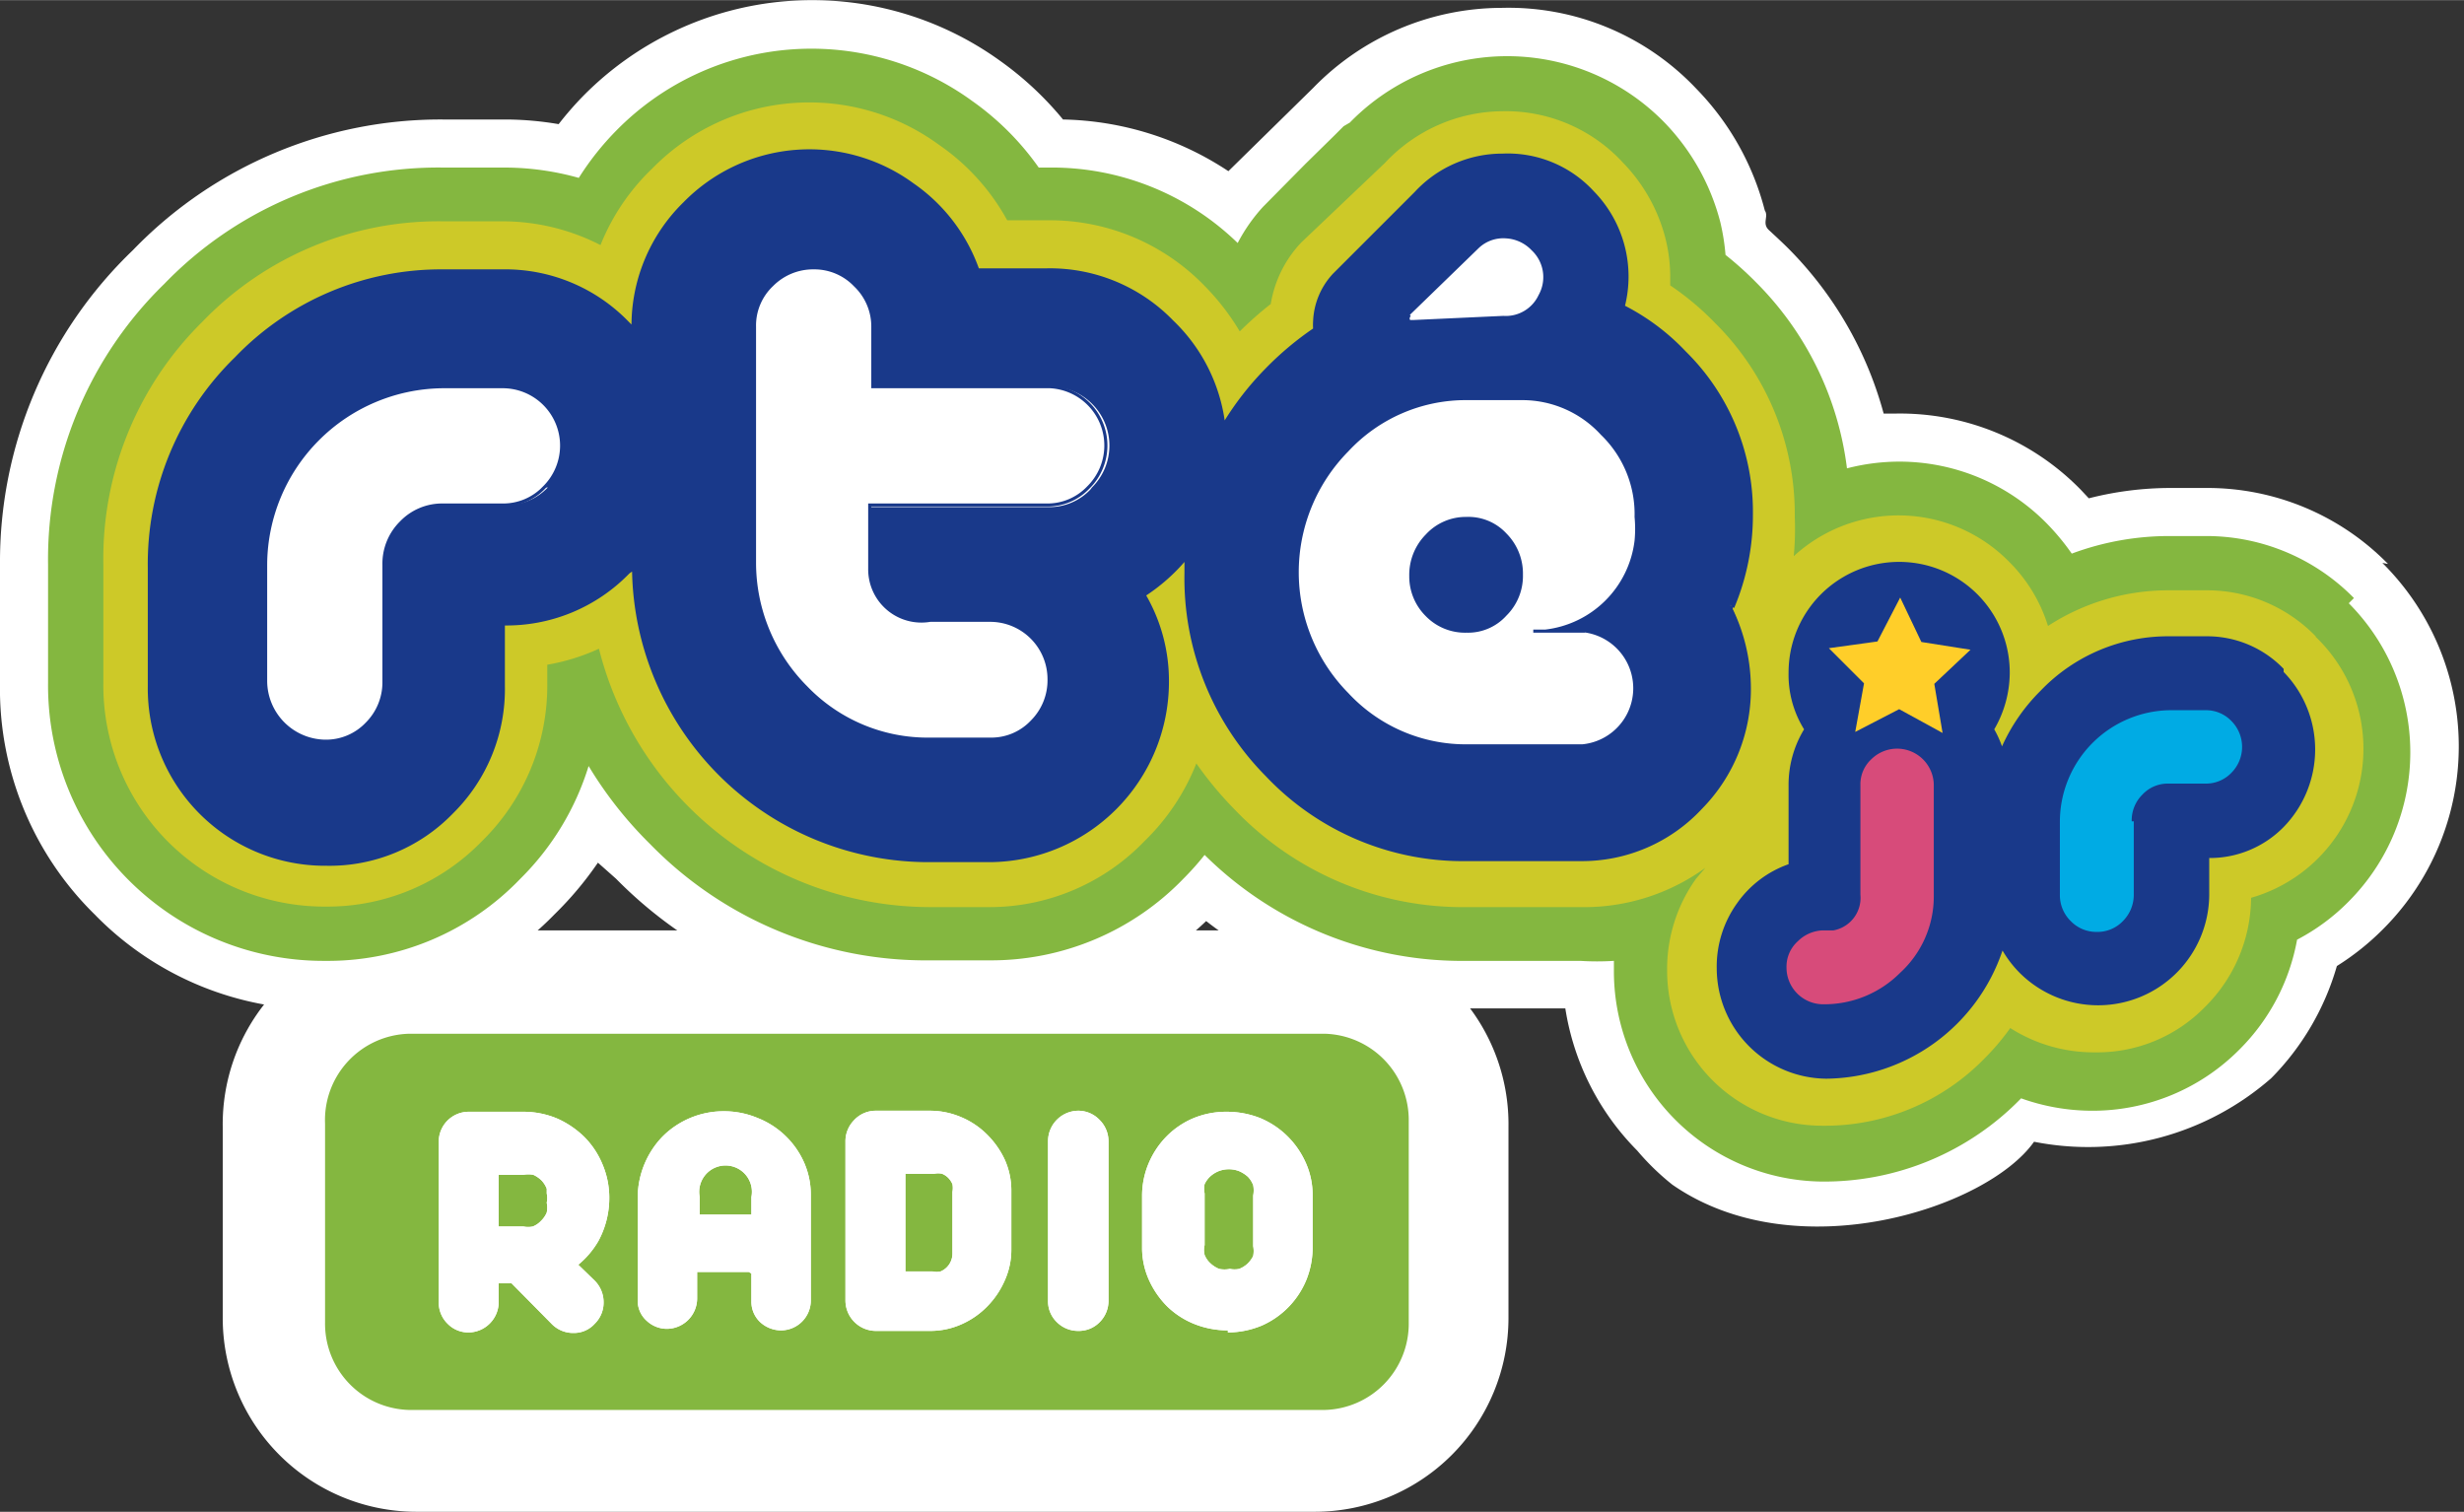<svg id="Layer_1" data-name="Layer 1" xmlns="http://www.w3.org/2000/svg" width="16.82mm" height="10.32mm" viewBox="0 0 47.68 29.25"><rect x="0" y="0" width="47.68" height="29.25" fill="#333333" stroke="none"/><defs><style>.cls-1{fill:#70ad51;}.cls-2{fill:#fff;}.cls-3{fill:#84b740;}.cls-4{fill:#7ac143;}.cls-5{fill:#c1d82f;}.cls-6{fill:#19398a;}.cls-7{fill:#ef5091;}.cls-8{fill:#9c9fc9;}.cls-9{fill:#cdc928;}.cls-10{fill:#d74b7a;}.cls-11{fill:#00abe4;}.cls-12{fill:#ffce29;}.cls-13{fill:none;stroke:#19398a;stroke-width:0.06px;}</style></defs><title>RTEjnr_Radio_Avatar</title><path class="cls-1" d="M27.26,25.59a1.67,1.67,0,0,1-1.64,1.69H7.93a1.67,1.67,0,0,1-1.64-1.69V21.74A1.67,1.67,0,0,1,7.93,20H25.62a1.67,1.67,0,0,1,1.64,1.69v3.86Z"/><path class="cls-2" d="M29.19,21.8A3.75,3.75,0,0,0,25.45,18H8.05A3.75,3.75,0,0,0,4.31,21.8v3.7a3.75,3.75,0,0,0,3.74,3.75h17.4a3.75,3.75,0,0,0,3.74-3.75V21.8Z"/><path class="cls-3" d="M27.26,25.59a1.67,1.67,0,0,1-1.64,1.69H7.93a1.67,1.67,0,0,1-1.64-1.69V21.74A1.67,1.67,0,0,1,7.93,20H25.62a1.67,1.67,0,0,1,1.64,1.69v3.86Z"/><path class="cls-2" d="M10.58,23a0.49,0.49,0,0,0-.1-0.16,0.56,0.56,0,0,0-.16-0.11,0.52,0.52,0,0,0-.19,0H9.65v1h0.48a0.44,0.44,0,0,0,.18,0,0.44,0.44,0,0,0,.16-0.11,0.49,0.49,0,0,0,.11-0.16,0.49,0.49,0,0,0,0-.19,0.45,0.45,0,0,0,0-.18M9.9,24.83H9.65c0,0.15,0,.36,0,0.36a0.59,0.59,0,0,1-.58.59,0.56,0.56,0,0,1-.41-0.17,0.57,0.57,0,0,1-.17-0.41v-3.1a0.58,0.58,0,0,1,.58-0.59h1.06a1.68,1.68,0,0,1,.65.13,1.78,1.78,0,0,1,.53.36,1.63,1.63,0,0,1,.35.53,1.65,1.65,0,0,1,.13.65,1.75,1.75,0,0,1-.21.83,1.69,1.69,0,0,1-.39.46l0.32,0.31a0.59,0.59,0,0,1,.17.42,0.57,0.57,0,0,1-.17.41,0.54,0.54,0,0,1-.41.18,0.58,0.58,0,0,1-.42-0.17L9.9,24.83h0"/><path class="cls-2" d="M18.43,23.06a0.39,0.39,0,0,0,0-.15,0.4,0.4,0,0,0-.08-0.12,0.35,0.35,0,0,0-.12-0.08,0.34,0.34,0,0,0-.15,0H17.52v1.89h0.53a0.35,0.35,0,0,0,.15,0,0.37,0.37,0,0,0,.12-0.08,0.37,0.37,0,0,0,.11-0.27V23.06ZM18,21.49a1.53,1.53,0,0,1,.59.12,1.56,1.56,0,0,1,.5.33,1.69,1.69,0,0,1,.35.49,1.46,1.46,0,0,1,.13.62v1.13a1.44,1.44,0,0,1-.13.6,1.65,1.65,0,0,1-.33.49,1.59,1.59,0,0,1-.5.35,1.48,1.48,0,0,1-.6.13H16.95a0.59,0.59,0,0,1-.59-0.59V22.09a0.58,0.58,0,0,1,.16-0.41,0.57,0.57,0,0,1,.43-0.19H18"/><path class="cls-2" d="M20.87,21.49a0.57,0.57,0,0,1,.41.18,0.58,0.58,0,0,1,.17.41v3.08a0.58,0.58,0,0,1-.17.42,0.56,0.56,0,0,1-.41.17,0.58,0.58,0,0,1-.42-0.17,0.56,0.56,0,0,1-.17-0.41V22.08a0.59,0.59,0,0,1,.59-0.59"/><path class="cls-2" d="M24.25,23.13a0.52,0.52,0,0,0,0-.2,0.49,0.49,0,0,0-.1-0.16,0.63,0.63,0,0,0-.17-0.11,0.55,0.55,0,0,0-.4,0,0.56,0.56,0,0,0-.16.1,0.49,0.49,0,0,0-.11.15,0.43,0.43,0,0,0,0,.18v1a0.39,0.39,0,0,0,0,.19,0.44,0.44,0,0,0,.11.16,0.55,0.55,0,0,0,.17.11,0.51,0.51,0,0,0,.21,0,0.43,0.43,0,0,0,.18,0,0.51,0.51,0,0,0,.16-0.1,0.54,0.54,0,0,0,.11-0.15,0.5,0.5,0,0,0,0-.19v-1Zm-0.49,2.61a1.74,1.74,0,0,1-.64-0.12,1.62,1.62,0,0,1-.52-0.33,1.72,1.72,0,0,1-.36-0.51,1.51,1.51,0,0,1-.14-0.64v-1a1.62,1.62,0,0,1,.13-0.64A1.67,1.67,0,0,1,22.56,22a1.61,1.61,0,0,1,.52-0.36,1.66,1.66,0,0,1,.67-0.13,1.76,1.76,0,0,1,.63.12,1.66,1.66,0,0,1,.52.34,1.68,1.68,0,0,1,.36.51,1.52,1.52,0,0,1,.14.64v1a1.67,1.67,0,0,1-.12.64,1.65,1.65,0,0,1-.87.89,1.73,1.73,0,0,1-.65.13"/><path class="cls-2" d="M13.54,23.5V23.16a0.51,0.51,0,1,1,1,0c0,0.12,0,.34,0,0.34h-1Zm1,1.14v0.54a0.54,0.54,0,0,0,.18.41,0.6,0.6,0,0,0,.4.15,0.58,0.58,0,0,0,.57-0.58V23.11a1.54,1.54,0,0,0-.14-0.64,1.64,1.64,0,0,0-.89-0.84A1.68,1.68,0,0,0,14,21.5a1.67,1.67,0,0,0-1.18.49,1.71,1.71,0,0,0-.48,1.17v2a0.52,0.52,0,0,0,.18.4,0.57,0.57,0,0,0,.39.15,0.59,0.59,0,0,0,.58-0.58s0-.31,0-0.52h1Z"/><path class="cls-2" d="M10.58,23a0.49,0.49,0,0,0-.1-0.16,0.56,0.56,0,0,0-.16-0.11,0.52,0.52,0,0,0-.19,0H9.65v1h0.48a0.44,0.44,0,0,0,.18,0,0.44,0.44,0,0,0,.16-0.11,0.49,0.49,0,0,0,.11-0.16,0.49,0.49,0,0,0,0-.19,0.45,0.45,0,0,0,0-.18M9.9,24.83H9.65c0,0.15,0,.36,0,0.36a0.59,0.59,0,0,1-.58.59,0.56,0.56,0,0,1-.41-0.17,0.57,0.57,0,0,1-.17-0.41v-3.1a0.58,0.58,0,0,1,.58-0.59h1.06a1.68,1.68,0,0,1,.65.13,1.78,1.78,0,0,1,.53.36,1.63,1.63,0,0,1,.35.53,1.65,1.65,0,0,1,.13.65,1.75,1.75,0,0,1-.21.83,1.69,1.69,0,0,1-.39.46l0.32,0.31a0.59,0.59,0,0,1,.17.42,0.57,0.57,0,0,1-.17.41,0.54,0.54,0,0,1-.41.18,0.58,0.58,0,0,1-.42-0.17L9.9,24.83h0"/><path class="cls-2" d="M18.43,23.06a0.39,0.39,0,0,0,0-.15,0.4,0.4,0,0,0-.08-0.12,0.35,0.35,0,0,0-.12-0.08,0.34,0.34,0,0,0-.15,0H17.52v1.89h0.53a0.35,0.35,0,0,0,.15,0,0.37,0.37,0,0,0,.12-0.08,0.37,0.37,0,0,0,.11-0.27V23.06ZM18,21.49a1.53,1.53,0,0,1,.59.12,1.56,1.56,0,0,1,.5.33,1.69,1.69,0,0,1,.35.49,1.46,1.46,0,0,1,.13.62v1.13a1.44,1.44,0,0,1-.13.6,1.65,1.65,0,0,1-.33.49,1.59,1.59,0,0,1-.5.35,1.48,1.48,0,0,1-.6.13H16.95a0.59,0.59,0,0,1-.59-0.59V22.09a0.58,0.58,0,0,1,.16-0.41,0.57,0.57,0,0,1,.43-0.19H18"/><path class="cls-2" d="M20.87,21.49a0.57,0.57,0,0,1,.41.18,0.58,0.58,0,0,1,.17.41v3.08a0.58,0.58,0,0,1-.17.42,0.56,0.56,0,0,1-.41.17,0.58,0.58,0,0,1-.42-0.17,0.56,0.56,0,0,1-.17-0.41V22.08a0.59,0.59,0,0,1,.59-0.59"/><path class="cls-2" d="M24.25,23.13a0.52,0.52,0,0,0,0-.2,0.49,0.49,0,0,0-.1-0.16,0.63,0.63,0,0,0-.17-0.11,0.55,0.55,0,0,0-.4,0,0.56,0.56,0,0,0-.16.1,0.49,0.49,0,0,0-.11.15,0.43,0.43,0,0,0,0,.18v1a0.39,0.39,0,0,0,0,.19,0.44,0.44,0,0,0,.11.16,0.55,0.55,0,0,0,.17.11,0.51,0.51,0,0,0,.21,0,0.43,0.43,0,0,0,.18,0,0.51,0.51,0,0,0,.16-0.1,0.54,0.54,0,0,0,.11-0.15,0.5,0.5,0,0,0,0-.19v-1Zm-0.49,2.61a1.74,1.74,0,0,1-.64-0.12,1.62,1.62,0,0,1-.52-0.33,1.72,1.72,0,0,1-.36-0.51,1.51,1.51,0,0,1-.14-0.64v-1a1.62,1.62,0,0,1,.13-0.64A1.67,1.67,0,0,1,22.56,22a1.61,1.61,0,0,1,.52-0.36,1.66,1.66,0,0,1,.67-0.13,1.76,1.76,0,0,1,.63.12,1.66,1.66,0,0,1,.52.34,1.68,1.68,0,0,1,.36.51,1.52,1.52,0,0,1,.14.64v1a1.67,1.67,0,0,1-.12.64,1.65,1.65,0,0,1-.87.89,1.73,1.73,0,0,1-.65.13"/><path class="cls-2" d="M13.54,23.5V23.16a0.51,0.51,0,1,1,1,0c0,0.12,0,.34,0,0.34h-1Zm1,1.14v0.54a0.54,0.54,0,0,0,.18.41,0.6,0.6,0,0,0,.4.15,0.58,0.58,0,0,0,.57-0.58V23.11a1.54,1.54,0,0,0-.14-0.64,1.64,1.64,0,0,0-.89-0.84A1.68,1.68,0,0,0,14,21.5a1.67,1.67,0,0,0-1.18.49,1.71,1.71,0,0,0-.48,1.17v2a0.52,0.52,0,0,0,.18.4,0.57,0.57,0,0,0,.39.15,0.59,0.59,0,0,0,.58-0.58s0-.31,0-0.52h1Z"/><path class="cls-4" d="M45.55,11.57a4,4,0,0,0-2.87-1.2H42a5.4,5.4,0,0,0-1.91.34,4.55,4.55,0,0,0-.48-0.58,4,4,0,0,0-2.87-1.2,4.07,4.07,0,0,0-1,.13,6.16,6.16,0,0,0-1.76-3.6h0a6.5,6.5,0,0,0-.59-0.53,4.27,4.27,0,0,0-.1-0.63,4.32,4.32,0,0,0-1.08-1.93,4.25,4.25,0,0,0-6.09,0h0L26,2.44l-0.18.18-0.56.55L24.44,4h0l0,0a3.28,3.28,0,0,0-.49.7,5.16,5.16,0,0,0-3.65-1.46h-0.2a5.33,5.33,0,0,0-1.29-1.29,5.29,5.29,0,0,0-6.88.57,5.41,5.41,0,0,0-.73.92,5.33,5.33,0,0,0-1.43-.2H8.57A7.37,7.37,0,0,0,3.18,5.49,7.44,7.44,0,0,0,.93,10.92v2.29a5.33,5.33,0,0,0,5.36,5.38A5.16,5.16,0,0,0,10.07,17a5.23,5.23,0,0,0,1.32-2.18,7.69,7.69,0,0,0,1.19,1.51A7.45,7.45,0,0,0,18,18.58h1.16A5.17,5.17,0,0,0,22.9,17a5.34,5.34,0,0,0,.41-0.46,7.08,7.08,0,0,0,5.09,2.05h2.18a5.19,5.19,0,0,0,.65,0c0,0.07,0,.15,0,0.21a4.07,4.07,0,0,0,4,4.06,5.31,5.31,0,0,0,3.88-1.61h0l0,0a4.09,4.09,0,0,0,1.36.24,4,4,0,0,0,2.87-1.19,4,4,0,0,0,1.11-2.12,4,4,0,0,0,1-.74,4.09,4.09,0,0,0,0-5.77"/><path class="cls-5" d="M44.81,12.31a2.93,2.93,0,0,0-2.14-.89H42a4.27,4.27,0,0,0-2.37.69,3,3,0,0,0-.75-1.24,3,3,0,0,0-4.17-.11A5.6,5.6,0,0,0,34.73,10h0a5.21,5.21,0,0,0-1.54-3.75h0a5.45,5.45,0,0,0-.87-0.73s0-.14,0-0.14a3.08,3.08,0,0,0-.09-0.76,3.26,3.26,0,0,0-.82-1.47,3.08,3.08,0,0,0-2.33-1h0a3.14,3.14,0,0,0-2.28,1h0L25.18,4.69l0,0a2.26,2.26,0,0,0-.59,1.19,6.76,6.76,0,0,0-.6.53,4.6,4.6,0,0,0-.67-0.87,4.17,4.17,0,0,0-3-1.28H19.49A4.26,4.26,0,0,0,18.17,2.8a4.25,4.25,0,0,0-5.55.46,4.21,4.21,0,0,0-1,1.48,4.16,4.16,0,0,0-1.93-.46H8.57A6.35,6.35,0,0,0,3.91,6.23,6.43,6.43,0,0,0,2,10.92v2.29a4.28,4.28,0,0,0,4.32,4.33,4.16,4.16,0,0,0,3-1.26,4.22,4.22,0,0,0,1.27-3.08V12.86a4,4,0,0,0,1-.31,6.62,6.62,0,0,0,6.4,5h1.16a4.16,4.16,0,0,0,3-1.28,4.28,4.28,0,0,0,1-1.5,7,7,0,0,0,.74.89,6.11,6.11,0,0,0,4.51,1.89h2.18A4,4,0,0,0,33,16.79L32.82,17a3,3,0,0,0-.56,1.78,3,3,0,0,0,3,3,4.31,4.31,0,0,0,3.15-1.31,4.61,4.61,0,0,0,.49-0.58,3,3,0,0,0,1.64.47,2.91,2.91,0,0,0,2.13-.88,3,3,0,0,0,.89-2.11,3,3,0,0,0,1.25-5.05"/><path class="cls-2" d="M27.25,6.4l0,0,1.83-.09A0.93,0.93,0,0,0,30,5.81h0a0.94,0.94,0,0,0-.18-1.13,1,1,0,0,0-.66-0.3,0.91,0.91,0,0,0-.68.24h0L27.11,5.93h0a0.28,0.28,0,0,0,0,.38,0.27,0.27,0,0,0,.13.08"/><path class="cls-2" d="M9.72,7.27H8.57a3.67,3.67,0,0,0-3.64,3.65v2.29a1.32,1.32,0,0,0,.4,1,1.31,1.31,0,0,0,1,.4,1.28,1.28,0,0,0,.95-0.41,1.33,1.33,0,0,0,.39-1V10.92a0.92,0.92,0,0,1,.27-0.68A0.9,0.9,0,0,1,8.57,10H9.72a1.29,1.29,0,0,0,.95-0.39,1.35,1.35,0,0,0,0-1.9,1.3,1.3,0,0,0-.95-0.4"/><path class="cls-2" d="M20.26,7.27H17v-1A1.35,1.35,0,0,0,15.69,5a1.32,1.32,0,0,0-1,.39,1.29,1.29,0,0,0-.4,1v4.44h0V11h0a3.63,3.63,0,0,0,1.09,2.54A3.48,3.48,0,0,0,18,14.57h1.16a1.28,1.28,0,0,0,.95-0.41,1.34,1.34,0,0,0,.39-1,1.35,1.35,0,0,0-1.34-1.35H18A0.87,0.87,0,0,1,17,10.95V10h3.23a1.29,1.29,0,0,0,.95-0.39,1.35,1.35,0,0,0-.95-2.3"/><path class="cls-2" d="M31.87,13.42V13.24l0,0V13l0,0V12.89h0v0l0,0v0l-0.06-.06a1.33,1.33,0,0,0-.55-0.56l-0.06-.06h0l0,0H30.88l-0.07,0a2.22,2.22,0,0,0,1-1.55l0,0V10.3a0.3,0.3,0,0,0,0-.1V10a2.36,2.36,0,0,0-.7-1.71,2.3,2.3,0,0,0-1.7-.71H28.37a3.34,3.34,0,0,0-2.46,1.05,3.57,3.57,0,0,0,0,5,3.34,3.34,0,0,0,2.46,1h2.18a1.18,1.18,0,0,0,1-.53H31.7v0h0V14h0V13.93h0V13.79h0.05V13.6l0,0V13.44l0,0"/><path class="cls-6" d="M44.19,12.94a2.05,2.05,0,0,0-1.51-.63H42a3.41,3.41,0,0,0-2.51,1.05,3.58,3.58,0,0,0-.75,1.08,2,2,0,0,0-.15-0.33,2.19,2.19,0,0,0,.3-1.1,2.14,2.14,0,1,0-4.28,0,2,2,0,0,0,.3,1.1,2.07,2.07,0,0,0-.3,1.1v1.51a2.05,2.05,0,0,0-1,.76,2.1,2.1,0,0,0-.39,1.26,2.14,2.14,0,0,0,2.12,2.13,3.64,3.64,0,0,0,3.41-2.48,2.15,2.15,0,0,0,.34.44,2.15,2.15,0,0,0,3.66-1.53V16.6A2,2,0,0,0,44.19,16a2.15,2.15,0,0,0,0-3"/><path class="cls-7" d="M36,17.31a0.64,0.64,0,0,1-.52.69l-0.2,0a0.72,0.72,0,0,0-.49.21,0.66,0.66,0,0,0-.22.51,0.71,0.71,0,0,0,.71.71,2.07,2.07,0,0,0,1.49-.61,2,2,0,0,0,.65-1.48V15.21a0.71,0.71,0,0,0-1.21-.52,0.66,0.66,0,0,0-.21.5v2.13Z"/><path class="cls-8" d="M41.25,15.89a0.7,0.7,0,0,1,.21-0.52,0.67,0.67,0,0,1,.5-0.21h0.72a0.68,0.68,0,0,0,.5-0.21,0.71,0.71,0,0,0,0-1,0.68,0.68,0,0,0-.5-0.21H42a2.16,2.16,0,0,0-2.14,2.15v1.42a0.7,0.7,0,0,0,.21.51,0.69,0.69,0,0,0,.51.21,0.68,0.68,0,0,0,.5-0.21,0.72,0.72,0,0,0,.21-0.51V15.89Z"/><polygon class="cls-2" points="37.59 14.18 36.75 13.72 35.9 14.16 36.07 13.22 35.39 12.54 36.33 12.41 36.77 11.56 37.18 12.42 38.13 12.57 37.43 13.23 37.59 14.18"/><path class="cls-6" d="M30.62,12.2a1.12,1.12,0,0,1,0,2.24H28.39a3.14,3.14,0,0,1-2.32-1,3.37,3.37,0,0,1,0-4.73,3.13,3.13,0,0,1,2.31-1h1.09A2.09,2.09,0,0,1,31,8.38,2.16,2.16,0,0,1,31.66,10a2.33,2.33,0,0,1-.05.46,2,2,0,0,1-1.76,1.75l-0.11,0-0.12,0h1ZM27.26,6.06l0.67-.65,0.67-.65a0.72,0.72,0,0,1,.54-0.19,0.76,0.76,0,0,1,.52.24,0.74,0.74,0,0,1,.14.9,0.73,0.73,0,0,1-.71.42l-1.74.08h0l-0.05,0a0.07,0.07,0,0,1,0-.11m-6.2,3.36a1.09,1.09,0,0,1-.8.34H16.83V11A1,1,0,0,0,18,12l1.16,0a1.15,1.15,0,0,1,1.14,1.14,1.13,1.13,0,0,1-.33.82,1.08,1.08,0,0,1-.8.34H18a3.26,3.26,0,0,1-2.4-1,3.41,3.41,0,0,1-1-2.41V6.32a1.09,1.09,0,0,1,.34-0.81,1.13,1.13,0,0,1,.81-0.33,1.15,1.15,0,0,1,1.14,1.14V7.48h3.43a1.14,1.14,0,0,1,.8,1.95m-10.54,0a1.09,1.09,0,0,1-.8.34H8.57a1.1,1.1,0,0,0-.8.34,1.12,1.12,0,0,0-.33.82v2.29a1.13,1.13,0,0,1-.33.82,1.09,1.09,0,0,1-.8.34,1.17,1.17,0,0,1-1.16-1.16V10.92a3.32,3.32,0,0,1,1-2.43,3.29,3.29,0,0,1,2.42-1H9.72a1.1,1.1,0,0,1,.8.33,1.14,1.14,0,0,1,0,1.62m23,2.32a4.62,4.62,0,0,0,.36-1.8,4.33,4.33,0,0,0-1.29-3.14,4.29,4.29,0,0,0-1.19-.89,2.33,2.33,0,0,0-.59-2.21,2.23,2.23,0,0,0-1.7-.7,2.28,2.28,0,0,0-1.67.73L25.82,5.31h0a1.39,1.39,0,0,0-.38.89c0,0.06,0,.11,0,0.17a6,6,0,0,0-.93.78,5.94,5.94,0,0,0-.83,1.07,3.32,3.32,0,0,0-1-2,3.3,3.3,0,0,0-2.42-1H18.92a3.35,3.35,0,0,0-1.26-1.65,3.37,3.37,0,0,0-4.41.36,3.31,3.31,0,0,0-1,2.42l-0.11-.11a3.3,3.3,0,0,0-2.42-1H8.57a5.48,5.48,0,0,0-4,1.69,5.55,5.55,0,0,0-1.68,4.06v2.29a3.4,3.4,0,0,0,3.43,3.45,3.29,3.29,0,0,0,2.42-1,3.35,3.35,0,0,0,1-2.45V12.07a3.29,3.29,0,0,0,2.42-1L12.25,11h0A5.71,5.71,0,0,0,18,16.65h1.16a3.45,3.45,0,0,0,3.43-3.45,3.3,3.3,0,0,0-.45-1.69,3.63,3.63,0,0,0,.81-0.72c0,0.1,0,.2,0,0.3A5.42,5.42,0,0,0,24.52,15a5.23,5.23,0,0,0,3.88,1.63h2.18a3.13,3.13,0,0,0,2.33-1,3.27,3.27,0,0,0,.94-2.38,3.46,3.46,0,0,0-.37-1.55"/><path class="cls-6" d="M28.38,10a1,1,0,0,1,.77.32,1.1,1.1,0,0,1,.32.8,1.08,1.08,0,0,1-.32.79,1,1,0,0,1-.77.33,1.06,1.06,0,0,1-.79-0.32,1.08,1.08,0,0,1-.32-0.78,1.11,1.11,0,0,1,.32-0.8A1.05,1.05,0,0,1,28.38,10"/><path class="cls-2" d="M46.21,10.91a4.89,4.89,0,0,0-3.53-1.47H42a6.39,6.39,0,0,0-1.58.2l-0.15-.16A4.89,4.89,0,0,0,36.69,8H36.45a7.19,7.19,0,0,0-1.84-3.19h0c-0.11-.11-0.24-0.23-0.38-0.36s0-.26-0.08-0.38h0a5.24,5.24,0,0,0-1.32-2.35A5,5,0,0,0,29.06.15h0A5.1,5.1,0,0,0,25.41,1.7h0L23.77,3.31l0,0a6,6,0,0,0-3.2-1,6.31,6.31,0,0,0-1.21-1.13h0a6.22,6.22,0,0,0-8.08.68,6.33,6.33,0,0,0-.47.54,6.22,6.22,0,0,0-1-.09H8.57a8.27,8.27,0,0,0-6,2.53A8.35,8.35,0,0,0,0,10.92v2.29a6.12,6.12,0,0,0,1.83,4.48,6.08,6.08,0,0,0,4.46,1.84,6.07,6.07,0,0,0,4.44-1.84,6.63,6.63,0,0,0,.84-1L11.92,17a8.36,8.36,0,0,0,6,2.5h1.16a6.06,6.06,0,0,0,4.26-1.68,8,8,0,0,0,5,1.69h1.95a5,5,0,0,0,1.39,2.75,4.82,4.82,0,0,0,.68.66c2.39,1.66,6.09.46,7-.83a5.38,5.38,0,0,0,4.59-1.23,5.08,5.08,0,0,0,1.27-2.17,5,5,0,0,0,.88-0.7,5,5,0,0,0,0-7.1"/><path class="cls-3" d="M45.55,11.57a4,4,0,0,0-2.87-1.2H42a5.4,5.4,0,0,0-1.91.34,4.55,4.55,0,0,0-.48-0.58,4,4,0,0,0-2.87-1.2,4.07,4.07,0,0,0-1,.13,6.16,6.16,0,0,0-1.76-3.6h0a6.5,6.5,0,0,0-.59-0.53,4.27,4.27,0,0,0-.1-0.63,4.32,4.32,0,0,0-1.08-1.93,4.25,4.25,0,0,0-6.09,0h0L26,2.44l-0.18.18-0.56.55L24.44,4h0l0,0a3.28,3.28,0,0,0-.49.7,5.16,5.16,0,0,0-3.65-1.46h-0.2a5.33,5.33,0,0,0-1.29-1.29,5.29,5.29,0,0,0-6.88.57,5.41,5.41,0,0,0-.73.92,5.33,5.33,0,0,0-1.43-.2H8.57A7.37,7.37,0,0,0,3.18,5.49,7.44,7.44,0,0,0,.93,10.92v2.29a5.33,5.33,0,0,0,5.36,5.38A5.16,5.16,0,0,0,10.07,17a5.23,5.23,0,0,0,1.32-2.18,7.69,7.69,0,0,0,1.19,1.51A7.45,7.45,0,0,0,18,18.58h1.16A5.17,5.17,0,0,0,22.9,17a5.34,5.34,0,0,0,.41-0.46,7.08,7.08,0,0,0,5.09,2.05h2.18a5.19,5.19,0,0,0,.65,0c0,0.07,0,.15,0,0.21a4.07,4.07,0,0,0,4,4.06,5.31,5.31,0,0,0,3.88-1.61h0l0,0a4.09,4.09,0,0,0,1.36.24,4,4,0,0,0,2.87-1.19,4,4,0,0,0,1.11-2.12,4,4,0,0,0,1-.74,4.09,4.09,0,0,0,0-5.77"/><path class="cls-9" d="M44.81,12.31a2.93,2.93,0,0,0-2.14-.89H42a4.27,4.27,0,0,0-2.37.69,3,3,0,0,0-.75-1.24,3,3,0,0,0-4.17-.11A5.6,5.6,0,0,0,34.73,10h0a5.21,5.21,0,0,0-1.54-3.75h0a5.45,5.45,0,0,0-.87-0.73s0-.14,0-0.14a3.08,3.08,0,0,0-.09-0.76,3.26,3.26,0,0,0-.82-1.47,3.08,3.08,0,0,0-2.33-1h0a3.14,3.14,0,0,0-2.28,1h0L25.18,4.69l0,0a2.26,2.26,0,0,0-.59,1.19,6.76,6.76,0,0,0-.6.53,4.6,4.6,0,0,0-.67-0.87,4.17,4.17,0,0,0-3-1.28H19.49A4.26,4.26,0,0,0,18.17,2.8a4.25,4.25,0,0,0-5.55.46,4.21,4.21,0,0,0-1,1.48,4.16,4.16,0,0,0-1.93-.46H8.57A6.35,6.35,0,0,0,3.91,6.23,6.43,6.43,0,0,0,2,10.92v2.29a4.28,4.28,0,0,0,4.32,4.33,4.16,4.16,0,0,0,3-1.26,4.22,4.22,0,0,0,1.27-3.08V12.86a4,4,0,0,0,1-.31,6.62,6.62,0,0,0,6.4,5h1.16a4.16,4.16,0,0,0,3-1.28,4.28,4.28,0,0,0,1-1.5,7,7,0,0,0,.74.89,6.11,6.11,0,0,0,4.51,1.89h2.18A4,4,0,0,0,33,16.79L32.82,17a3,3,0,0,0-.56,1.78,3,3,0,0,0,3,3,4.31,4.31,0,0,0,3.15-1.31,4.61,4.61,0,0,0,.49-0.58,3,3,0,0,0,1.64.47,2.91,2.91,0,0,0,2.13-.88,3,3,0,0,0,.89-2.11,3,3,0,0,0,1.25-5.05"/><path class="cls-2" d="M27.25,6.4l0,0,1.83-.09A0.93,0.93,0,0,0,30,5.81h0a0.94,0.94,0,0,0-.18-1.13,1,1,0,0,0-.66-0.3,0.91,0.91,0,0,0-.68.24h0L27.11,5.93h0a0.28,0.28,0,0,0,0,.38,0.27,0.27,0,0,0,.13.08"/><path class="cls-2" d="M9.72,7.27H8.57a3.67,3.67,0,0,0-3.64,3.65v2.29a1.32,1.32,0,0,0,.4,1,1.31,1.31,0,0,0,1,.4,1.28,1.28,0,0,0,.95-0.41,1.33,1.33,0,0,0,.39-1V10.92a0.92,0.92,0,0,1,.27-0.68A0.9,0.9,0,0,1,8.57,10H9.72a1.29,1.29,0,0,0,.95-0.39,1.35,1.35,0,0,0,0-1.9,1.3,1.3,0,0,0-.95-0.4"/><path class="cls-2" d="M20.26,7.27H17v-1A1.35,1.35,0,0,0,15.69,5a1.32,1.32,0,0,0-1,.39,1.29,1.29,0,0,0-.4,1v4.44h0V11h0a3.63,3.63,0,0,0,1.09,2.54A3.48,3.48,0,0,0,18,14.57h1.16a1.28,1.28,0,0,0,.95-0.41,1.34,1.34,0,0,0,.39-1,1.35,1.35,0,0,0-1.34-1.35H18A0.87,0.87,0,0,1,17,10.95V10h3.23a1.29,1.29,0,0,0,.95-0.39,1.35,1.35,0,0,0-.95-2.3"/><path class="cls-2" d="M31.87,13.42V13.24l0,0V13l0,0V12.89h0v0l0,0v0l-0.06-.06a1.33,1.33,0,0,0-.55-0.56l-0.06-.06h0l0,0H30.88l-0.07,0a2.22,2.22,0,0,0,1-1.55l0,0V10.3a0.3,0.3,0,0,0,0-.1V10a2.36,2.36,0,0,0-.7-1.71,2.3,2.3,0,0,0-1.7-.71H28.37a3.34,3.34,0,0,0-2.46,1.05,3.57,3.57,0,0,0,0,5,3.34,3.34,0,0,0,2.46,1h2.18a1.18,1.18,0,0,0,1-.53H31.7v0h0V14h0V13.93h0V13.79h0.05V13.6l0,0V13.44l0,0"/><path class="cls-6" d="M44.19,12.94a2.05,2.05,0,0,0-1.51-.63H42a3.41,3.41,0,0,0-2.51,1.05,3.58,3.58,0,0,0-.75,1.08,2,2,0,0,0-.15-0.33,2.19,2.19,0,0,0,.3-1.1,2.14,2.14,0,1,0-4.28,0,2,2,0,0,0,.3,1.1,2.07,2.07,0,0,0-.3,1.1v1.51a2.05,2.05,0,0,0-1,.76,2.1,2.1,0,0,0-.39,1.26,2.14,2.14,0,0,0,2.12,2.13,3.64,3.64,0,0,0,3.41-2.48,2.15,2.15,0,0,0,.34.44,2.15,2.15,0,0,0,3.66-1.53V16.6A2,2,0,0,0,44.19,16a2.15,2.15,0,0,0,0-3"/><path class="cls-10" d="M36,17.31a0.64,0.64,0,0,1-.52.69l-0.2,0a0.72,0.72,0,0,0-.49.21,0.66,0.66,0,0,0-.22.51,0.71,0.71,0,0,0,.71.71,2.07,2.07,0,0,0,1.49-.61,2,2,0,0,0,.65-1.48V15.21a0.71,0.71,0,0,0-1.21-.52,0.66,0.66,0,0,0-.21.5v2.13Z"/><path class="cls-11" d="M41.25,15.89a0.7,0.7,0,0,1,.21-0.52,0.67,0.67,0,0,1,.5-0.21h0.72a0.68,0.68,0,0,0,.5-0.21,0.71,0.71,0,0,0,0-1,0.68,0.68,0,0,0-.5-0.21H42a2.16,2.16,0,0,0-2.14,2.15v1.42a0.7,0.7,0,0,0,.21.51,0.69,0.69,0,0,0,.51.21,0.68,0.68,0,0,0,.5-0.21,0.72,0.72,0,0,0,.21-0.51V15.89Z"/><polygon class="cls-12" points="37.59 14.18 36.75 13.72 35.9 14.16 36.07 13.22 35.39 12.54 36.33 12.41 36.77 11.56 37.18 12.42 38.13 12.57 37.43 13.23 37.59 14.18"/><path class="cls-6" d="M30.62,12.2a1.12,1.12,0,0,1,0,2.23H28.39a3.13,3.13,0,0,1-2.32-1,3.36,3.36,0,0,1,0-4.72,3.13,3.13,0,0,1,2.31-1h1.09A2.09,2.09,0,0,1,31,8.39,2.16,2.16,0,0,1,31.66,10a2.42,2.42,0,0,1,0,.46,2,2,0,0,1-1.76,1.75l-0.11,0-0.12,0h1ZM27.26,6.07l0.67-.65,0.67-.65a0.72,0.72,0,0,1,.54-0.19,0.77,0.77,0,0,1,.52.24,0.74,0.74,0,0,1,.14.9,0.73,0.73,0,0,1-.71.42l-1.74.08h0l-0.05,0a0.08,0.08,0,0,1,0-.11m-6.2,3.36a1.09,1.09,0,0,1-.81.34H16.83V11A1,1,0,0,0,18,12l1.16,0a1.14,1.14,0,0,1,1.14,1.14,1.13,1.13,0,0,1-.33.82,1.08,1.08,0,0,1-.8.34H18a3.26,3.26,0,0,1-2.4-1,3.42,3.42,0,0,1-1-2.41V6.32a1.08,1.08,0,0,1,.34-0.81,1.12,1.12,0,0,1,.81-0.33,1.09,1.09,0,0,1,.8.34,1.1,1.1,0,0,1,.34.81V7.48h3.43a1.14,1.14,0,0,1,.81,1.95m-10.53,0a1.09,1.09,0,0,1-.8.34H8.57a1.1,1.1,0,0,0-.81.34,1.12,1.12,0,0,0-.33.82v2.28A1.13,1.13,0,0,1,7.1,14a1.09,1.09,0,0,1-.81.34,1.17,1.17,0,0,1-1.15-1.16V10.92A3.46,3.46,0,0,1,8.57,7.48H9.72a1.14,1.14,0,0,1,.8,1.95m23,2.32a4.59,4.59,0,0,0,.36-1.8,4.32,4.32,0,0,0-1.29-3.13,4.32,4.32,0,0,0-1.19-.89,2.33,2.33,0,0,0-.59-2.21A2.23,2.23,0,0,0,29.08,3a2.28,2.28,0,0,0-1.68.73L25.82,5.31h0a1.4,1.4,0,0,0-.38.89,1.18,1.18,0,0,0,0,.17,6,6,0,0,0-.93.78,5.77,5.77,0,0,0-.83,1.07,3.31,3.31,0,0,0-1-2,3.29,3.29,0,0,0-2.42-1H18.92a3.36,3.36,0,0,0-1.26-1.65,3.38,3.38,0,0,0-4.41.36,3.31,3.31,0,0,0-1,2.42l-0.11-.11a3.29,3.29,0,0,0-2.42-1H8.57a5.49,5.49,0,0,0-4,1.69,5.55,5.55,0,0,0-1.68,4.06v2.28a3.4,3.4,0,0,0,3.43,3.45,3.29,3.29,0,0,0,2.42-1,3.35,3.35,0,0,0,1-2.45V12.07a3.28,3.28,0,0,0,2.42-1L12.26,11h0A5.71,5.71,0,0,0,18,16.65h1.16a3.46,3.46,0,0,0,3.43-3.45,3.29,3.29,0,0,0-.45-1.69,3.6,3.6,0,0,0,.81-0.72c0,0.1,0,.2,0,0.3A5.41,5.41,0,0,0,24.52,15a5.22,5.22,0,0,0,3.88,1.63h2.18a3.14,3.14,0,0,0,2.33-1,3.27,3.27,0,0,0,.94-2.38,3.51,3.51,0,0,0-.37-1.55"/><path class="cls-13" d="M30.62,12.2a1.12,1.12,0,0,1,0,2.23H28.39a3.13,3.13,0,0,1-2.32-1,3.36,3.36,0,0,1,0-4.72,3.13,3.13,0,0,1,2.31-1h1.09A2.09,2.09,0,0,1,31,8.39,2.16,2.16,0,0,1,31.66,10a2.42,2.42,0,0,1,0,.46,2,2,0,0,1-1.76,1.75l-0.11,0-0.12,0h1ZM27.26,6.07l0.67-.65,0.67-.65a0.72,0.72,0,0,1,.54-0.19,0.77,0.77,0,0,1,.52.24,0.74,0.74,0,0,1,.14.9,0.73,0.73,0,0,1-.71.42l-1.74.08h0l-0.05,0A0.08,0.08,0,0,1,27.26,6.07Zm-6.2,3.36a1.09,1.09,0,0,1-.81.34H16.83V11A1,1,0,0,0,18,12l1.16,0a1.14,1.14,0,0,1,1.14,1.14,1.13,1.13,0,0,1-.33.82,1.08,1.08,0,0,1-.8.34H18a3.26,3.26,0,0,1-2.4-1,3.42,3.42,0,0,1-1-2.41V6.32a1.08,1.08,0,0,1,.34-0.81,1.12,1.12,0,0,1,.81-0.33,1.09,1.09,0,0,1,.8.34,1.1,1.1,0,0,1,.34.81V7.48h3.43A1.14,1.14,0,0,1,21.06,9.43Zm-10.53,0a1.09,1.09,0,0,1-.8.34H8.57a1.1,1.1,0,0,0-.81.34,1.12,1.12,0,0,0-.33.82v2.28A1.13,1.13,0,0,1,7.1,14a1.09,1.09,0,0,1-.81.34,1.17,1.17,0,0,1-1.15-1.16V10.92A3.46,3.46,0,0,1,8.57,7.48H9.72A1.14,1.14,0,0,1,10.53,9.43Zm23,2.32a4.59,4.59,0,0,0,.36-1.8,4.32,4.32,0,0,0-1.29-3.13,4.32,4.32,0,0,0-1.19-.89,2.33,2.33,0,0,0-.59-2.21A2.23,2.23,0,0,0,29.08,3a2.28,2.28,0,0,0-1.68.73L25.82,5.31h0a1.4,1.4,0,0,0-.38.89,1.18,1.18,0,0,0,0,.17,6,6,0,0,0-.93.78,5.77,5.77,0,0,0-.83,1.07,3.31,3.31,0,0,0-1-2,3.29,3.29,0,0,0-2.42-1H18.92a3.36,3.36,0,0,0-1.26-1.65,3.38,3.38,0,0,0-4.41.36,3.31,3.31,0,0,0-1,2.42l-0.11-.11a3.29,3.29,0,0,0-2.42-1H8.57a5.49,5.49,0,0,0-4,1.69,5.55,5.55,0,0,0-1.68,4.06v2.28a3.4,3.4,0,0,0,3.43,3.45,3.29,3.29,0,0,0,2.42-1,3.35,3.35,0,0,0,1-2.45V12.07a3.28,3.28,0,0,0,2.42-1L12.26,11h0A5.71,5.71,0,0,0,18,16.65h1.16a3.46,3.46,0,0,0,3.43-3.45,3.29,3.29,0,0,0-.45-1.69,3.6,3.6,0,0,0,.81-0.72c0,0.1,0,.2,0,0.3A5.41,5.41,0,0,0,24.52,15a5.22,5.22,0,0,0,3.88,1.63h2.18a3.14,3.14,0,0,0,2.33-1,3.27,3.27,0,0,0,.94-2.38A3.51,3.51,0,0,0,33.48,11.75Z"/><path class="cls-6" d="M28.38,10a1,1,0,0,1,.77.32,1.1,1.1,0,0,1,.32.8,1.08,1.08,0,0,1-.32.79,1,1,0,0,1-.77.33,1.06,1.06,0,0,1-.79-0.32,1.08,1.08,0,0,1-.32-0.78,1.11,1.11,0,0,1,.32-0.8A1.05,1.05,0,0,1,28.38,10"/></svg>